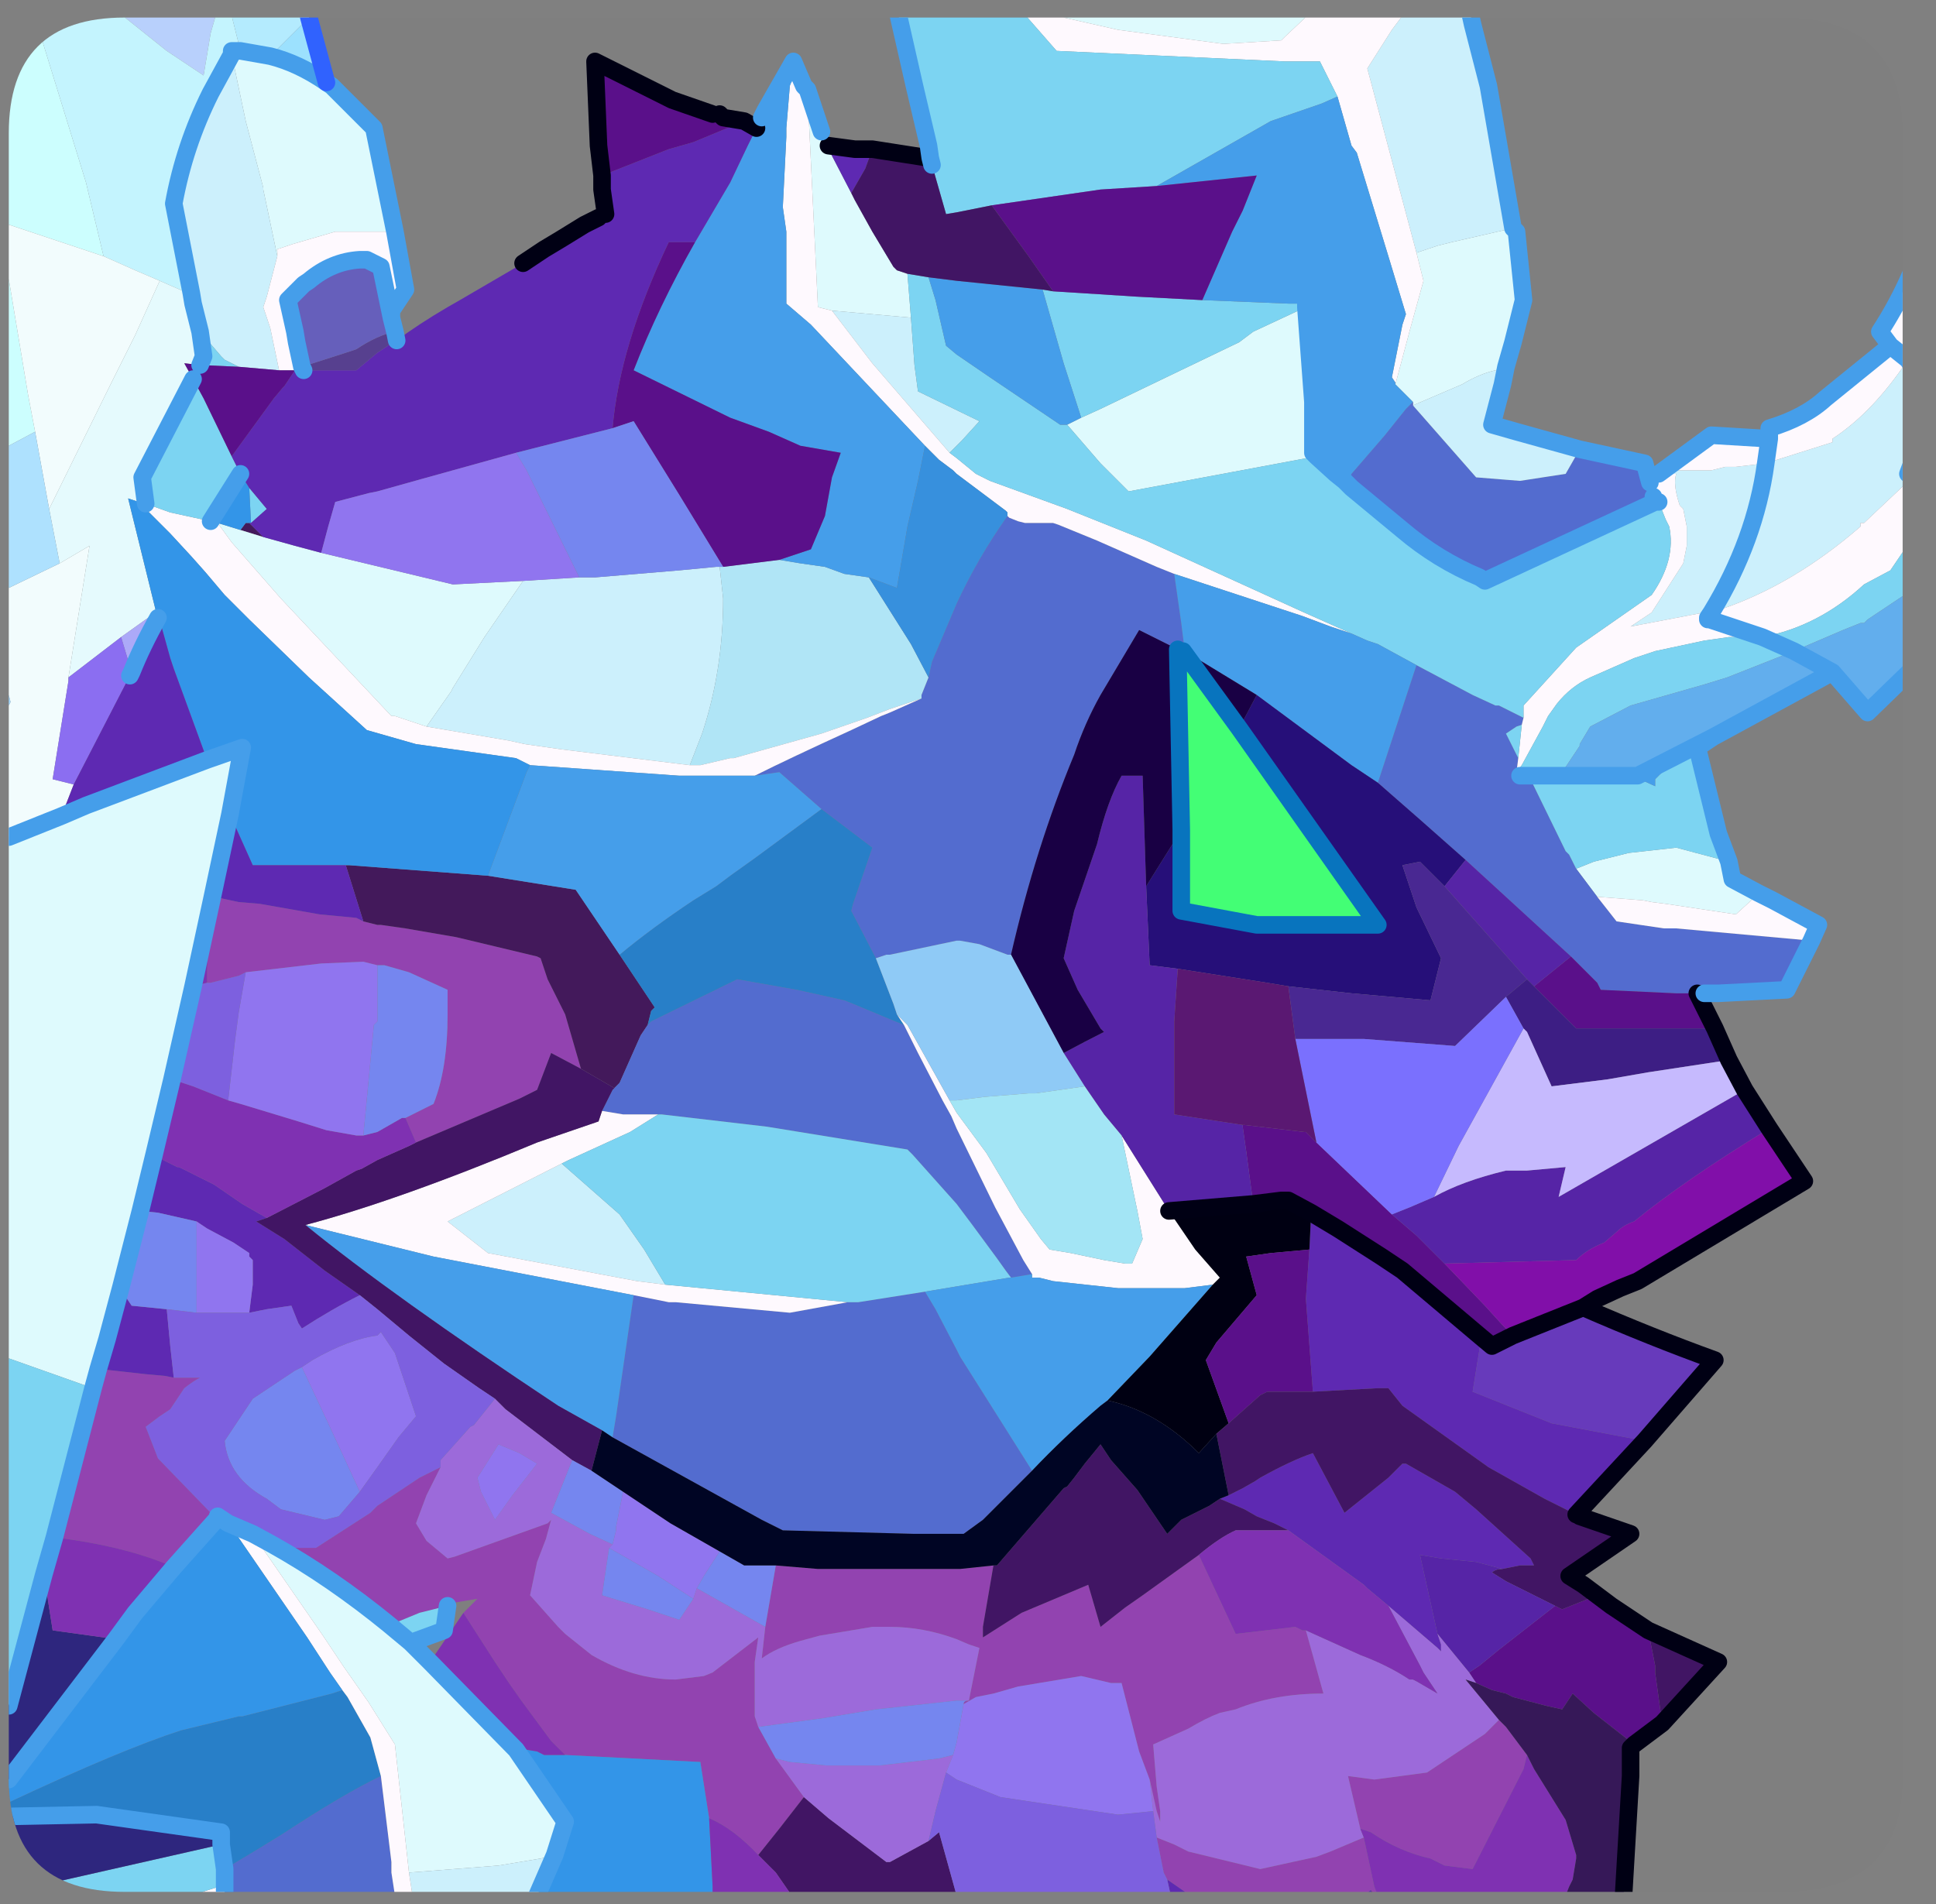 <?xml version="1.0" encoding="UTF-8" standalone="no"?>
<svg xmlns:ffdec="https://www.free-decompiler.com/flash" xmlns:xlink="http://www.w3.org/1999/xlink" ffdec:objectType="frame" height="54.25px" width="55.15px" xmlns="http://www.w3.org/2000/svg">
  <rect width="100%" height="100%" fill="#808080" stroke="none"/>
  <g transform="matrix(1.0, 0.0, 0.0, 1.0, 0.25, 0.5)">
    <clipPath id="clipPath0" transform="matrix(1.0, 0.0, 0.0, 1.0, 0.0, 0.0)">
      <path d="M50.5 0.0 Q53.95 0.0 53.95 3.3 L53.95 50.15 Q53.95 53.4 50.5 53.4 L3.3 53.4 Q0.0 53.4 0.0 50.15 L0.0 3.3 Q0.0 0.0 3.3 0.0 L50.5 0.0" fill="#000000" fill-rule="evenodd" stroke="none"/>
    </clipPath>
    <g clip-path="url(#clipPath0)">
      <use ffdec:characterId="2" height="54.25" transform="matrix(1.0, 0.0, 0.0, 1.0, -0.25, -0.5)" width="55.15" xlink:href="#shape1"/>
    </g>
    <use ffdec:characterId="3" height="53.4" transform="matrix(1.0, 0.0, 0.0, 1.0, 0.0, 0.0)" width="53.95" xlink:href="#shape2"/>
  </g>
  <defs>
    <g id="shape1" transform="matrix(1.0, 0.0, 0.0, 1.0, 0.25, 0.5)">
      <path d="M44.85 36.75 Q46.8 37.6 48.6 38.25 L46.6 40.55 43.95 40.05 41.7 39.15 41.95 37.6 42.25 37.85 42.85 37.55 44.85 36.75" fill="#673abc" fill-rule="evenodd" stroke="none"/>
      <path d="M39.0 53.5 L38.9 53.5 38.8 53.35 38.6 53.5 33.65 53.5 33.0 53.05 32.9 52.85 32.8 52.35 32.7 51.85 33.2 52.05 33.6 52.25 35.65 52.75 37.25 52.4 37.65 52.25 38.6 51.85 38.9 53.25 39.0 53.5 M38.5 51.6 L38.15 50.1 38.9 50.2 40.4 50.0 42.05 48.9 42.45 48.5 42.65 48.7 43.25 49.5 43.15 49.9 41.7 52.75 40.9 52.65 40.5 52.45 Q39.6 52.25 38.8 51.7 L38.5 51.6 M16.3 29.95 L15.45 29.5 15.05 30.55 14.55 30.8 11.6 32.05 11.3 31.35 12.1 30.95 Q12.5 29.95 12.5 28.4 L12.5 28.2 12.5 27.7 11.4 27.2 10.7 27.0 10.5 27.0 10.1 26.9 8.9 26.95 6.75 27.2 6.55 27.3 5.75 27.5 5.65 27.5 5.65 27.1 5.75 25.45 5.8 25.4 5.85 25.05 6.55 25.2 7.15 25.25 8.85 25.55 9.9 25.65 10.1 25.75 10.5 25.85 10.6 25.85 11.3 25.95 12.75 26.2 15.05 26.75 15.15 26.8 15.35 27.4 15.85 28.4 16.3 29.95 M2.55 38.5 L3.9 38.65 4.45 38.7 4.7 38.75 5.45 38.75 Q5.25 38.85 5.0 39.05 L4.8 39.35 4.6 39.65 4.3 39.85 3.9 40.15 4.25 41.05 5.75 42.6 5.95 42.75 4.7 44.15 Q3.35 43.55 1.3 43.3 L2.4 39.05 2.55 38.5 M7.5 43.5 L7.95 43.6 8.45 43.6 8.75 43.6 10.3 42.6 10.5 42.4 11.7 41.6 12.3 41.3 11.9 42.1 11.6 42.9 11.9 43.4 12.5 43.9 12.7 43.85 15.35 42.9 15.45 42.8 15.3 43.35 15.05 44.0 14.85 44.95 15.65 45.85 15.85 46.05 16.6 46.65 Q17.8 47.35 19.0 47.35 L19.8 47.25 20.05 47.15 21.35 46.15 21.25 46.85 21.25 47.85 21.25 47.95 21.25 48.2 21.25 48.4 21.35 48.7 21.85 49.6 22.65 50.7 21.95 51.6 21.35 52.35 Q20.65 51.6 19.95 51.3 L19.7 49.7 15.85 49.5 15.45 49.1 14.6 47.95 14.25 47.45 13.85 46.85 12.95 45.45 13.35 45.05 12.75 45.15 12.5 45.25 11.7 45.45 10.85 45.8 Q9.2 44.45 7.5 43.5 M27.35 47.95 L27.65 46.45 27.35 46.35 27.0 46.2 Q26.05 45.85 25.1 45.85 L24.6 45.85 23.1 46.1 22.55 46.25 Q21.85 46.45 21.45 46.75 L21.55 45.85 21.85 44.1 23.05 44.2 24.6 44.2 27.0 44.2 27.1 44.2 28.05 44.1 27.75 45.85 27.75 46.15 28.85 45.45 30.75 44.65 31.1 45.85 31.8 45.3 32.3 44.95 33.9 43.8 34.95 46.05 36.65 45.85 36.85 45.95 36.95 45.95 37.45 47.75 Q36.05 47.75 34.95 48.2 L34.5 48.3 Q34.1 48.45 33.6 48.75 L32.6 49.2 32.7 50.4 32.8 51.1 32.8 51.4 32.7 51.1 32.5 50.2 32.2 49.4 31.7 47.45 31.4 47.45 30.55 47.25 28.75 47.55 28.05 47.75 27.55 47.85 27.2 48.05 Q27.2 47.95 27.35 47.95" fill="#9343b1" fill-rule="evenodd" stroke="none"/>
      <path d="M38.9 53.5 L38.85 53.5 38.8 53.35 38.9 53.5 M17.4 26.7 L18.4 28.2 18.3 28.3 18.2 28.7 18.0 29.0 17.4 30.35 17.25 30.5 16.3 29.95 15.85 28.4 15.35 27.4 15.15 26.8 15.05 26.75 12.75 26.2 11.3 25.95 10.6 25.85 10.5 25.85 10.1 25.75 9.6 24.15 9.7 24.15 13.65 24.45 16.15 24.85 17.4 26.7 M6.85 14.4 L6.9 14.45 7.25 14.8 6.6 14.6 6.75 14.4 6.85 14.4 M14.45 49.35 L14.4 49.3 14.45 49.3 14.45 49.35" fill="#43195b" fill-rule="evenodd" stroke="none"/>
      <path d="M9.05 1.85 L9.2 1.95 10.4 3.15 11.0 6.1 10.0 6.1 9.3 6.1 8.1 6.45 7.65 6.6 7.65 6.8 7.25 4.9 7.25 4.85 6.75 2.95 6.35 1.05 6.35 0.95 6.6 0.95 7.45 1.1 Q8.25 1.3 9.05 1.85 M22.75 2.05 L23.15 3.25 23.3 3.65 24.0 5.0 24.1 5.2 24.6 6.1 25.2 7.1 25.3 7.2 25.6 7.3 25.7 8.55 23.45 8.35 23.05 8.25 22.75 2.05 M29.8 -0.25 L37.2 -0.25 36.35 0.55 36.25 0.65 34.6 0.75 31.6 0.35 30.05 0.0 29.8 -0.25 M42.85 6.0 L42.95 6.1 43.15 8.05 42.85 9.25 42.65 9.95 42.35 10.05 Q41.9 10.15 41.4 10.45 L40.0 11.05 40.0 10.95 39.5 10.45 39.9 8.95 40.3 7.5 40.1 6.7 40.7 6.5 41.1 6.4 42.85 6.0 M49.0 24.05 L49.1 24.55 49.85 24.95 49.75 25.05 49.2 25.55 47.2 25.25 46.8 25.2 46.55 25.15 45.25 25.05 44.65 24.25 45.15 24.05 46.15 23.8 47.5 23.65 49.0 24.05 M0.0 38.2 L0.0 23.35 1.5 22.75 2.2 22.45 5.65 21.15 6.65 20.8 6.3 22.7 5.8 25.05 5.25 27.6 4.65 30.25 4.15 32.35 3.75 34.0 3.2 36.15 2.8 37.65 2.55 38.5 2.4 39.05 0.0 38.2 M30.55 11.4 L31.1 11.15 35.05 9.25 35.45 8.95 36.95 8.25 37.15 10.95 37.15 12.2 37.15 12.4 37.25 12.5 35.65 12.8 31.9 13.5 31.6 13.2 31.35 12.95 31.1 12.7 30.15 11.6 30.55 11.4 M14.65 16.05 L13.55 17.65 12.65 19.1 12.6 19.2 11.9 20.2 11.0 19.9 10.9 19.9 7.75 16.55 6.35 14.95 5.95 14.4 6.6 14.6 7.25 14.8 8.15 15.05 8.9 15.25 12.65 16.15 14.65 16.05 M6.95 43.2 L7.5 43.5 Q9.2 44.45 10.85 45.8 L11.45 46.3 12.0 46.85 14.4 49.3 14.45 49.35 15.85 51.4 15.55 52.35 15.15 52.45 13.95 52.65 11.4 52.85 11.0 49.2 10.25 48.0 9.55 47.0 8.95 46.1 7.05 43.35 6.95 43.2" fill="#dffbfe" fill-rule="evenodd" stroke="none"/>
      <path d="M44.75 12.3 L46.6 12.7 46.75 13.25 46.6 13.4 46.85 13.65 46.9 13.8 42.05 16.05 41.9 15.95 Q40.7 15.45 39.7 14.6 L38.25 13.4 38.05 13.2 38.2 13.1 38.25 13.0 39.2 11.9 39.6 11.4 39.8 11.15 40.0 10.95 40.0 11.05 41.8 13.1 43.05 13.2 44.35 13.0 44.75 12.3 M51.35 26.3 L50.75 27.5 50.65 27.7 48.7 27.8 48.3 27.8 48.1 27.8 47.5 27.8 45.35 27.7 45.25 27.5 44.5 26.75 41.5 24.0 40.2 22.85 39.0 21.8 40.1 18.45 41.7 19.3 42.35 19.6 42.45 19.6 42.85 19.8 43.15 19.95 43.1 20.15 42.95 20.2 42.65 20.4 43.0 21.1 42.95 21.5 43.05 21.6 43.3 21.6 44.35 23.75 44.45 23.85 44.65 24.25 45.25 25.05 45.8 25.75 47.15 25.95 47.5 25.95 51.35 26.3 M11.0 53.5 L6.15 53.5 6.15 53.2 6.15 52.75 7.15 52.15 7.8 51.75 Q9.55 50.6 10.6 50.1 L10.9 52.55 10.9 52.85 11.0 53.5 M28.45 14.2 L28.5 14.25 28.75 14.35 28.95 14.4 29.75 14.4 29.9 14.45 31.0 14.9 32.7 15.65 33.2 15.85 33.4 17.25 33.5 18.05 33.45 18.05 33.3 18.0 32.2 17.45 31.1 19.3 Q30.65 20.1 30.35 21.0 29.25 23.65 28.55 26.7 L28.45 26.7 27.65 26.4 27.1 26.3 27.0 26.3 25.1 26.7 25.0 26.7 24.7 26.8 24.0 25.45 24.05 25.25 24.6 23.65 23.15 22.55 21.95 21.5 21.25 21.6 Q22.25 21.1 24.0 20.3 L24.85 19.9 25.1 19.8 26.0 19.4 26.0 19.3 26.2 18.8 26.3 18.35 27.0 16.7 Q27.6 15.4 28.45 14.2 M18.2 28.7 L18.3 28.6 20.75 27.4 22.45 27.7 23.8 28.0 24.05 28.1 25.25 28.6 25.5 28.7 25.9 29.5 26.6 30.85 26.85 31.3 27.0 31.65 28.1 33.9 28.9 35.4 29.15 35.8 28.55 35.9 28.4 35.7 28.15 35.35 27.45 34.4 27.0 33.8 25.75 32.4 25.6 32.25 21.6 31.6 18.6 31.25 18.5 31.25 17.5 31.25 16.9 31.15 17.2 30.55 17.25 30.5 17.4 30.35 18.0 29.0 18.2 28.7 M17.8 36.4 L18.8 36.6 19.0 36.6 22.25 36.9 23.9 36.6 24.2 36.6 26.1 36.3 26.4 36.8 27.0 37.95 27.1 38.15 29.15 41.4 27.75 42.8 27.2 43.2 27.0 43.2 25.8 43.2 22.05 43.1 21.45 42.8 17.2 40.45 17.3 39.85 17.8 36.4" fill="#536cd0" fill-rule="evenodd" stroke="none"/>
      <path d="M39.85 -0.25 L41.6 -0.25 41.7 0.2 42.15 1.95 42.85 6.0 41.1 6.4 40.7 6.5 40.1 6.7 38.7 1.45 39.4 0.35 39.85 -0.25 M42.65 9.95 L42.55 10.45 42.25 11.6 42.95 11.8 44.75 12.3 44.35 13.0 43.05 13.2 41.8 13.1 40.0 11.05 41.4 10.45 Q41.9 10.15 42.35 10.05 L42.65 9.95 M54.65 8.55 L54.65 12.65 54.65 12.7 52.85 14.4 52.75 14.4 52.75 14.5 Q50.85 16.15 48.8 16.85 L48.5 16.95 48.35 16.95 48.3 16.95 46.2 17.35 46.8 16.95 47.7 15.55 47.8 15.05 47.8 14.5 47.7 14.0 47.6 13.9 Q47.4 13.3 47.5 13.0 L47.2 13.0 47.6 12.6 47.5 12.9 48.5 12.9 48.9 12.8 49.2 12.8 50.05 12.7 Q49.75 14.9 48.5 16.95 49.75 14.9 50.05 12.7 L51.95 12.1 51.95 12.0 Q53.1 11.25 54.1 9.75 L54.1 9.65 54.65 8.55 M15.05 53.5 L11.5 53.5 11.4 52.85 13.95 52.65 15.15 52.45 15.55 52.35 15.05 53.5 M54.65 12.65 Q54.4 12.8 54.1 13.0 54.9 10.95 54.1 9.75 54.9 10.95 54.1 13.0 54.4 12.8 54.65 12.65 M26.8 12.4 L24.6 9.85 23.45 8.35 25.7 8.55 25.8 9.9 25.9 10.65 27.65 11.5 27.15 12.05 27.0 12.2 26.8 12.4 M20.25 15.65 L20.35 16.55 Q20.35 18.6 19.75 20.4 L19.4 21.3 15.75 20.85 14.7 20.7 14.25 20.6 11.9 20.2 12.6 19.2 12.65 19.1 13.55 17.65 14.65 16.05 16.25 15.95 16.7 15.95 19.1 15.75 20.15 15.65 20.25 15.65 M6.35 1.05 L6.75 2.95 7.25 4.85 7.25 4.9 7.65 6.8 7.35 7.95 7.25 8.25 7.45 8.85 7.7 10.05 6.55 9.95 6.35 9.85 6.15 9.75 6.05 9.65 5.45 8.95 5.25 8.15 5.2 7.85 4.7 5.3 Q5.0 3.65 5.75 2.15 L6.35 1.05 M18.7 36.1 L17.9 36.0 13.65 35.2 12.5 34.3 15.75 32.65 17.4 34.1 18.1 35.1 18.7 36.1" fill="#cdf1fd" fill-rule="evenodd" stroke="none"/>
      <path d="M0.0 51.25 L0.0 50.85 Q3.2 49.35 4.9 48.8 L6.55 48.4 6.65 48.4 9.2 47.75 9.5 47.65 9.65 47.85 10.3 49.0 10.6 50.1 Q9.55 50.6 7.8 51.75 L7.15 52.15 6.15 52.75 6.05 52.05 6.05 51.7 2.5 51.2 0.0 51.25 M23.15 22.55 L24.6 23.65 24.05 25.25 24.0 25.45 24.7 26.8 25.2 28.1 25.3 28.4 25.5 28.7 25.25 28.6 24.05 28.1 23.8 28.0 22.45 27.7 20.75 27.4 18.3 28.6 18.2 28.7 18.3 28.3 18.4 28.2 17.4 26.7 Q18.3 25.95 19.5 25.15 L20.15 24.75 20.55 24.45 21.25 23.95 23.15 22.55" fill="#287fc9" fill-rule="evenodd" stroke="none"/>
      <path d="M20.35 15.65 L21.95 15.45 22.55 15.55 23.25 15.65 23.8 15.85 24.5 15.95 25.7 17.85 26.2 18.8 26.0 19.3 26.0 19.4 25.1 19.7 24.45 19.95 23.15 20.4 20.65 21.1 20.55 21.1 19.7 21.3 19.4 21.3 19.75 20.4 Q20.35 18.6 20.35 16.55 L20.25 15.65 20.35 15.65" fill="#b1e6f7" fill-rule="evenodd" stroke="none"/>
      <path d="M0.0 0.8 L0.0 -0.25 1.0 -0.25 0.75 0.0 0.0 0.8" fill="#efffff" fill-rule="evenodd" stroke="none"/>
      <path d="M0.0 0.8 L0.75 0.0 2.2 4.7 2.7 6.8 0.0 5.9 0.0 0.8 M0.0 12.2 L0.0 7.45 0.05 7.75 0.55 10.75 0.75 11.8 0.0 12.2" fill="#cdffff" fill-rule="evenodd" stroke="none"/>
      <path d="M3.0 -0.25 L5.95 -0.25 5.75 0.45 5.55 1.65 4.5 0.95 3.0 -0.25" fill="#b9d1fd" fill-rule="evenodd" stroke="none"/>
      <path d="M0.75 0.0 L1.0 -0.25 3.0 -0.25 4.5 0.95 5.55 1.65 5.75 0.45 5.95 -0.25 6.3 -0.25 6.6 0.95 6.35 0.95 6.35 1.05 5.75 2.15 Q5.0 3.65 4.7 5.3 L5.2 7.85 5.1 7.85 4.3 7.5 3.6 7.2 2.7 6.8 2.2 4.7 0.75 0.0" fill="#c5f5ff" fill-rule="evenodd" stroke="none"/>
      <path d="M6.3 -0.25 L8.5 -0.25 8.55 0.0 7.45 1.1 6.6 0.95 6.3 -0.25" fill="#b5ecff" fill-rule="evenodd" stroke="none"/>
      <path d="M8.55 0.0 L9.05 1.85 Q8.25 1.3 7.45 1.1 L8.55 0.0" fill="#9de2ff" fill-rule="evenodd" stroke="none"/>
      <path d="M0.0 23.35 L0.0 19.6 0.05 19.5 0.0 19.3 0.0 16.25 1.45 15.55 2.3 15.05 1.7 18.8 1.7 18.9 1.25 21.7 1.85 21.85 1.5 22.75 0.0 23.35 M0.0 7.45 L0.0 5.9 2.7 6.8 3.6 7.2 4.3 7.5 3.6 9.05 2.9 10.45 1.15 14.0 0.75 11.8 0.55 10.75 0.05 7.75 0.0 7.45" fill="#f3fdfe" fill-rule="evenodd" stroke="none"/>
      <path d="M4.3 7.5 L5.1 7.85 5.2 7.85 5.25 8.15 5.45 8.95 5.55 9.65 5.45 9.9 5.0 9.85 5.25 10.3 3.8 13.1 3.9 13.85 3.7 13.8 3.4 13.7 4.2 16.95 3.9 17.15 3.2 17.65 1.7 18.8 2.3 15.05 1.45 15.55 1.15 14.0 2.9 10.45 3.6 9.05 4.3 7.5" fill="#e6fbfe" fill-rule="evenodd" stroke="none"/>
      <path d="M3.2 17.65 L3.9 17.15 4.2 16.95 4.25 17.1 Q3.8 17.9 3.5 18.65 L3.2 17.65" fill="#adaaf9" fill-rule="evenodd" stroke="none"/>
      <path d="M1.7 18.8 L3.2 17.65 3.5 18.65 3.45 18.75 1.85 21.85 1.25 21.7 1.7 18.9 1.7 18.8" fill="#8c6ef2" fill-rule="evenodd" stroke="none"/>
      <path d="M0.0 19.6 L0.0 19.3 0.05 19.5 0.0 19.6" fill="#a1d8ff" fill-rule="evenodd" stroke="none"/>
      <path d="M0.0 16.25 L0.0 12.2 0.75 11.8 1.15 14.0 1.45 15.55 0.0 16.25" fill="#afe2ff" fill-rule="evenodd" stroke="none"/>
      <path d="M11.0 6.1 L11.3 7.75 10.9 8.35 10.9 8.55 10.6 7.1 10.2 6.9 10.0 6.9 Q9.2 6.95 8.55 7.5 L8.4 7.6 7.95 8.05 8.15 8.95 8.2 9.25 8.35 9.95 8.4 10.05 8.15 10.05 7.7 10.05 7.45 8.85 7.25 8.25 7.35 7.95 7.65 6.8 7.65 6.6 8.1 6.45 9.3 6.1 10.0 6.1 11.0 6.1 M22.35 1.25 L22.65 1.95 22.75 2.05 23.05 8.25 23.45 8.35 24.6 9.85 26.8 12.4 27.0 12.55 27.55 13.0 27.85 13.15 27.95 13.2 29.05 13.6 30.15 14.0 32.4 14.9 36.9 16.95 38.25 17.55 37.65 17.35 36.85 17.05 33.2 15.85 32.7 15.65 31.0 14.9 29.9 14.45 29.75 14.4 28.95 14.4 28.75 14.35 28.5 14.25 28.45 14.2 28.45 14.1 28.4 14.05 27.0 13.0 26.9 12.9 26.5 12.6 26.3 12.4 26.1 12.2 22.85 8.75 22.15 8.15 22.15 6.25 22.15 6.1 22.05 5.4 22.15 3.4 22.15 3.15 22.25 1.95 22.35 1.55 22.35 1.25 M28.8 -0.25 L29.8 -0.25 30.05 0.0 31.6 0.35 34.6 0.75 36.25 0.65 36.35 0.55 37.2 -0.25 39.85 -0.25 39.4 0.35 38.7 1.45 40.1 6.7 40.3 7.5 39.9 8.95 39.5 10.45 39.5 10.4 39.4 10.25 39.45 10.0 39.7 8.75 39.8 8.45 39.3 6.8 38.4 3.85 38.25 3.65 37.85 2.25 37.35 1.25 36.35 1.25 29.85 0.95 28.8 -0.25 M46.75 13.25 L47.0 13.0 48.5 11.9 50.15 12.0 50.15 11.7 Q51.15 11.4 51.75 10.85 L53.6 9.35 53.3 8.95 Q54.15 7.65 54.65 6.05 L54.65 8.55 54.1 9.65 54.1 9.75 53.6 9.35 54.1 9.75 Q53.1 11.25 51.95 12.0 L51.95 12.1 50.05 12.7 49.2 12.8 48.9 12.8 48.5 12.9 47.5 12.9 47.6 12.6 47.0 13.0 47.2 13.0 47.5 13.0 Q47.4 13.3 47.6 13.9 L47.7 14.0 47.8 14.5 47.8 15.05 47.7 15.55 46.8 16.95 46.2 17.35 48.3 16.95 48.35 16.95 48.5 16.95 48.4 17.1 48.4 17.15 48.45 17.15 49.95 17.65 48.45 17.15 48.4 17.15 48.4 17.1 48.5 16.95 48.8 16.85 Q50.85 16.15 52.75 14.5 L52.75 14.4 52.85 14.4 54.65 12.7 54.65 14.2 53.6 15.75 52.85 16.15 Q51.55 17.35 49.95 17.65 L49.0 17.65 48.65 17.7 48.3 17.75 46.9 18.05 46.3 18.25 45.05 18.8 Q44.5 19.05 44.1 19.55 L43.85 19.9 43.7 20.2 43.1 21.3 42.95 21.5 43.0 21.1 43.1 20.15 43.15 19.95 43.15 19.6 44.65 17.95 46.8 16.45 Q47.5 15.45 47.3 14.5 L47.2 14.3 47.0 13.8 46.85 13.65 46.6 13.4 46.75 13.25 M49.85 24.95 L50.25 25.15 51.55 25.85 51.35 26.3 47.5 25.95 47.15 25.95 45.8 25.75 45.25 25.05 46.55 25.15 46.8 25.2 47.2 25.25 49.2 25.55 49.75 25.05 49.85 24.95 M11.5 53.5 L11.0 53.5 10.9 52.85 10.9 52.55 10.6 50.1 10.3 49.0 9.65 47.85 9.5 47.65 9.15 47.15 8.5 46.15 6.3 42.95 6.25 42.9 6.95 43.2 7.05 43.35 8.95 46.1 9.55 47.0 10.25 48.0 11.0 49.2 11.4 52.85 11.5 53.5 M6.15 53.5 L5.2 53.5 6.15 53.2 6.15 53.5 M50.15 12.0 L50.05 12.7 50.15 12.0 M11.9 20.2 L14.25 20.6 14.7 20.7 15.75 20.85 19.4 21.3 19.7 21.3 20.55 21.1 20.65 21.1 23.15 20.4 24.45 19.95 25.1 19.7 26.0 19.4 25.1 19.8 24.85 19.9 24.0 20.3 Q22.25 21.1 21.25 21.6 L20.05 21.6 19.1 21.6 14.85 21.3 14.45 21.1 11.6 20.7 10.2 20.3 8.55 18.8 6.85 17.15 6.15 16.45 5.6 15.8 5.2 15.35 4.6 14.7 3.95 14.05 3.7 13.8 3.9 13.85 4.6 14.1 5.75 14.35 5.95 14.4 6.35 14.95 7.75 16.55 10.9 19.9 11.0 19.9 11.9 20.2 M25.5 28.7 L25.3 28.4 25.6 28.7 26.8 30.85 27.0 31.2 27.85 32.35 28.8 33.95 29.4 34.8 29.65 35.1 30.25 35.2 31.2 35.4 31.8 35.5 32.0 35.5 32.3 34.8 32.15 34.0 31.7 31.85 33.05 34.0 33.8 35.1 34.5 35.9 34.3 36.1 33.5 36.2 31.6 36.2 29.75 36.0 29.35 35.9 29.3 35.9 29.15 35.9 29.15 35.8 28.9 35.4 28.1 33.9 27.0 31.65 26.85 31.3 26.6 30.85 25.9 29.5 25.5 28.7 M8.45 34.4 Q11.1 33.7 15.05 32.05 L16.8 31.45 16.9 31.15 17.5 31.25 18.5 31.25 17.7 31.75 15.95 32.55 15.75 32.65 12.5 34.3 13.65 35.2 17.9 36.0 18.7 36.1 23.9 36.6 22.25 36.9 19.0 36.6 18.8 36.6 17.8 36.4 12.1 35.3 8.45 34.4" fill="#fffaff" fill-rule="evenodd" stroke="none"/>
      <path d="M11.0 8.95 L11.05 9.2 10.8 9.35 10.5 9.55 9.9 10.05 8.4 10.05 8.35 9.95 9.6 9.55 9.9 9.45 Q10.5 9.05 11.0 8.95" fill="#574090" fill-rule="evenodd" stroke="none"/>
      <path d="M10.9 8.55 L11.0 8.95 Q10.5 9.05 9.9 9.45 L9.6 9.55 8.35 9.95 8.2 9.25 8.15 8.95 7.95 8.05 8.4 7.6 8.55 7.5 Q9.2 6.95 10.0 6.9 L10.2 6.9 10.6 7.1 10.9 8.55" fill="#665fbc" fill-rule="evenodd" stroke="none"/>
      <path d="M26.25 4.0 L26.2 3.65 25.8 1.95 25.3 -0.25 28.8 -0.25 29.85 0.95 36.35 1.25 37.35 1.25 37.85 2.25 37.4 2.45 35.95 2.95 32.7 4.8 31.1 4.9 28.0 5.35 27.0 5.55 26.7 5.6 26.3 4.2 26.25 4.0 M54.65 14.2 L54.65 16.0 54.6 16.05 52.95 17.15 52.85 17.25 52.75 17.25 52.25 17.45 50.85 18.05 48.95 18.8 48.3 19.0 46.2 19.6 45.05 20.2 44.75 20.7 44.75 20.75 44.25 21.5 44.25 21.6 43.3 21.6 44.25 21.6 46.25 21.6 46.9 21.9 46.9 21.7 47.5 21.1 48.1 20.8 48.7 23.25 49.0 24.05 47.5 23.65 46.15 23.8 45.15 24.05 44.65 24.25 44.45 23.85 44.35 23.75 43.3 21.6 43.05 21.6 42.95 21.5 43.1 21.3 43.7 20.2 43.85 19.9 44.1 19.55 Q44.5 19.05 45.05 18.8 L46.3 18.25 46.9 18.05 48.3 17.75 48.65 17.7 49.0 17.65 49.95 17.65 50.85 18.05 49.95 17.65 Q51.55 17.35 52.85 16.15 L53.6 15.75 54.65 14.2 M5.2 53.5 L0.0 53.5 0.0 53.45 0.75 53.25 6.05 52.05 6.15 52.75 6.15 53.2 5.2 53.5 M0.0 48.1 L0.0 38.2 2.4 39.05 1.3 43.3 1.0 44.35 0.0 48.1 M46.9 13.8 L47.0 13.8 47.2 14.3 47.3 14.5 Q47.5 15.45 46.8 16.45 L44.65 17.95 43.15 19.6 43.15 19.95 42.85 19.8 42.45 19.6 42.35 19.6 41.7 19.3 40.1 18.45 39.0 17.85 38.7 17.75 38.25 17.55 36.9 16.95 32.4 14.9 30.15 14.0 29.05 13.6 27.95 13.2 27.85 13.15 27.55 13.0 27.0 12.55 26.8 12.4 27.0 12.2 27.15 12.05 27.65 11.5 25.9 10.65 25.8 9.9 25.7 8.55 25.6 7.3 26.2 7.4 26.4 8.05 26.7 9.35 27.0 9.6 27.95 10.25 29.95 11.6 30.15 11.6 31.1 12.7 31.35 12.95 31.6 13.2 31.9 13.5 35.65 12.8 37.25 12.5 37.8 13.0 38.05 13.2 38.25 13.4 39.7 14.6 Q40.7 15.45 41.9 15.95 L42.05 16.05 46.9 13.8 M43.1 20.15 L43.0 21.1 42.65 20.4 42.95 20.2 43.1 20.15 M29.75 7.8 L30.55 7.85 32.1 7.95 34.0 8.05 36.45 8.15 36.95 8.15 36.95 8.25 35.45 8.95 35.05 9.25 31.1 11.15 30.55 11.4 30.05 9.85 29.45 7.75 29.75 7.8 M5.45 8.95 L6.05 9.65 6.15 9.75 6.35 9.85 6.55 9.95 5.45 9.9 5.55 9.65 5.45 8.95 M3.9 13.85 L3.8 13.1 5.25 10.3 5.55 10.85 6.35 12.5 6.6 13.0 5.75 14.35 4.6 14.1 3.9 13.85 M6.85 13.4 L7.35 14.0 6.9 14.4 6.85 13.4 M15.75 32.65 L15.95 32.55 17.7 31.75 18.5 31.25 18.6 31.25 21.6 31.6 25.6 32.25 25.75 32.4 27.0 33.8 27.45 34.4 28.15 35.35 28.4 35.7 28.55 35.9 28.5 35.9 27.0 36.15 26.1 36.3 24.2 36.6 23.9 36.6 18.7 36.1 18.1 35.1 17.4 34.1 15.75 32.65 M11.45 46.3 L10.85 45.8 11.7 45.45 12.5 45.25 12.4 45.95 11.45 46.3" fill="#7cd5f3" fill-rule="evenodd" stroke="none"/>
      <path d="M21.3 3.15 L21.45 2.85 21.55 2.65 21.95 1.95 22.35 1.25 22.35 1.55 22.25 1.95 22.15 3.15 22.15 3.4 22.05 5.4 22.15 6.1 22.15 6.25 22.15 8.15 22.85 8.75 26.1 12.2 25.9 13.2 25.6 14.5 25.3 16.25 24.5 15.95 23.8 15.85 23.25 15.65 22.55 15.55 21.95 15.45 22.85 15.15 23.25 14.2 23.45 13.1 23.7 12.4 22.55 12.2 21.65 11.8 20.55 11.4 17.8 10.05 Q18.5 8.25 19.55 6.4 L20.55 4.7 21.05 3.65 21.3 3.15 M48.55 20.5 L48.1 20.8 47.5 21.1 46.9 21.7 46.9 21.9 46.25 21.6 46.4 21.6 48.55 20.5 M39.0 21.8 L38.25 21.3 35.55 19.3 33.5 18.05 33.4 17.25 33.2 15.85 36.85 17.05 37.65 17.35 38.25 17.55 38.7 17.75 39.0 17.85 40.1 18.45 39.0 21.8 M32.7 4.8 L35.95 2.95 37.4 2.45 37.85 2.25 38.25 3.65 38.4 3.85 39.3 6.8 39.8 8.45 39.7 8.75 39.45 10.0 39.4 10.25 39.5 10.4 39.5 10.45 40.0 10.95 39.8 11.15 39.6 11.4 39.2 11.9 38.25 13.0 38.2 13.1 38.05 13.2 37.8 13.0 37.25 12.5 37.15 12.4 37.15 12.2 37.15 10.95 36.95 8.25 36.95 8.15 36.45 8.15 34.0 8.05 34.85 6.1 35.15 5.5 35.55 4.5 32.7 4.8 M26.2 7.4 L27.0 7.5 29.45 7.75 30.05 9.85 30.55 11.4 30.15 11.6 29.95 11.6 27.95 10.25 27.0 9.6 26.7 9.35 26.4 8.05 26.2 7.4 M21.25 21.6 L21.95 21.5 23.15 22.55 21.25 23.95 20.55 24.45 20.15 24.75 19.5 25.15 Q18.3 25.95 17.4 26.7 L16.15 24.85 13.65 24.45 14.75 21.5 14.85 21.3 19.1 21.6 20.05 21.6 21.25 21.6 M16.9 40.25 L15.65 39.55 Q10.9 36.4 8.45 34.4 L12.1 35.3 17.8 36.4 17.3 39.85 17.2 40.45 16.9 40.25 M34.3 36.1 L32.5 38.15 31.3 39.4 31.1 39.55 Q30.05 40.45 29.15 41.4 L27.1 38.15 27.0 37.95 26.4 36.8 26.1 36.3 27.0 36.15 28.5 35.9 28.55 35.9 29.15 35.8 29.15 35.9 29.3 35.9 29.35 35.9 29.75 36.0 31.6 36.2 33.5 36.2 34.3 36.1" fill="#459feb" fill-rule="evenodd" stroke="none"/>
      <path d="M40.9 24.75 L40.2 24.05 39.7 24.15 40.1 25.35 40.8 26.8 40.5 28.0 38.25 27.8 36.45 27.6 35.85 27.5 33.3 27.1 32.5 27.0 32.4 24.75 33.4 23.15 33.4 25.45 35.55 25.85 39.0 25.85 35.05 20.25 35.55 19.3 38.25 21.3 39.0 21.8 40.2 22.85 41.5 24.0 40.9 24.75" fill="#260f79" fill-rule="evenodd" stroke="none"/>
      <path d="M0.0 53.45 L0.0 51.25 2.5 51.2 6.05 51.7 6.05 52.05 0.75 53.25 0.0 53.45 M0.0 50.2 L0.0 48.1 1.0 44.35 1.25 45.95 3.05 46.2 0.0 50.2" fill="#2e267e" fill-rule="evenodd" stroke="none"/>
      <path d="M20.05 53.5 L15.05 53.5 15.55 52.35 15.85 51.4 14.45 49.35 14.45 49.3 15.05 49.4 15.25 49.5 15.85 49.5 19.7 49.7 19.95 51.3 20.05 53.25 20.05 53.5 M0.0 50.85 L0.0 50.2 3.05 46.2 3.6 45.45 4.7 44.15 5.95 42.75 5.95 42.7 6.25 42.9 6.3 42.95 8.5 46.15 9.15 47.15 9.5 47.65 9.2 47.75 6.65 48.4 6.55 48.4 4.9 48.8 Q3.2 49.35 0.0 50.85 M4.2 16.95 L3.4 13.7 3.7 13.8 3.95 14.05 4.6 14.7 5.2 15.35 5.6 15.8 6.15 16.45 6.85 17.15 8.55 18.8 10.2 20.3 11.6 20.7 14.45 21.1 14.85 21.3 14.75 21.5 13.65 24.45 9.7 24.15 9.6 24.15 6.95 24.15 6.3 22.7 6.65 20.8 5.65 21.15 4.7 18.55 4.6 18.25 4.35 17.35 3.5 18.65 Q3.8 17.9 4.25 17.1 L4.2 16.95 M6.6 13.0 L6.85 13.4 6.9 14.4 6.85 14.4 6.75 14.4 6.6 14.6 5.95 14.4 5.75 14.35 6.6 13.0" fill="#3396e9" fill-rule="evenodd" stroke="none"/>
      <path d="M11.05 9.2 Q11.65 8.75 12.5 8.25 L12.85 8.05 14.65 7.0 15.25 6.6 15.75 6.3 16.4 5.9 16.8 5.7 17.0 5.6 16.9 4.9 16.9 4.7 16.9 4.5 18.8 3.75 19.5 3.55 20.95 2.95 21.3 3.15 21.05 3.65 20.55 4.7 19.55 6.4 19.0 6.4 18.8 6.4 Q17.4 9.35 17.2 11.7 L14.45 12.4 11.75 13.15 10.5 13.5 10.25 13.55 9.3 13.8 9.1 14.5 8.9 15.25 8.15 15.05 7.25 14.8 6.9 14.45 6.85 14.4 6.9 14.4 7.35 14.0 6.85 13.4 6.6 13.0 6.35 12.5 7.55 10.85 7.8 10.55 7.85 10.5 8.15 10.05 8.4 10.05 9.9 10.05 10.5 9.55 10.8 9.35 11.05 9.2 M23.3 3.65 L23.35 3.65 24.1 3.75 24.6 3.75 24.4 4.3 24.0 5.0 23.3 3.65 M46.6 40.55 L44.65 42.65 43.75 42.2 42.15 41.3 39.7 39.55 39.3 39.05 39.0 39.05 37.15 39.15 36.95 36.5 37.05 35.1 37.1 34.05 37.85 34.5 39.1 35.3 39.7 35.7 41.95 37.6 41.7 39.15 43.95 40.05 46.6 40.55 M38.85 53.5 L38.6 53.5 38.8 53.35 38.85 53.5 M33.65 53.5 L33.1 53.5 33.0 53.05 33.65 53.5 M34.75 42.1 L35.15 41.9 35.5 41.7 35.65 41.6 Q36.55 41.1 37.15 40.9 L38.05 42.6 39.3 41.6 39.7 41.2 39.8 41.2 41.2 42.0 41.8 42.5 43.35 43.9 43.45 44.1 43.2 44.1 43.05 44.1 42.55 44.2 41.8 44.0 40.8 43.9 40.2 43.8 40.7 46.05 40.8 46.35 40.8 46.55 40.7 46.45 39.3 45.25 38.7 44.75 38.6 44.65 36.45 43.1 36.05 42.9 35.55 42.7 35.2 42.5 34.5 42.2 34.75 42.1 M3.5 18.65 L4.35 17.35 4.6 18.25 4.7 18.55 5.65 21.15 2.2 22.45 1.5 22.75 1.85 21.85 3.45 18.75 3.5 18.65 M6.3 22.7 L6.95 24.15 9.6 24.15 10.1 25.75 9.9 25.65 8.85 25.55 7.15 25.25 6.55 25.2 5.85 25.05 5.8 25.05 6.3 22.7 M7.35 34.2 L7.05 34.3 7.85 34.8 9.0 35.7 10.0 36.4 Q9.2 36.8 8.35 37.35 L8.25 37.2 8.05 36.7 7.35 36.8 6.85 36.9 6.95 36.1 6.95 35.4 6.85 35.3 6.85 35.2 6.4 34.9 5.65 34.5 5.35 34.3 4.25 34.05 3.75 34.0 4.15 32.35 4.4 32.55 4.8 32.75 4.85 32.75 5.85 33.25 6.65 33.8 7.35 34.2 M3.2 36.15 L3.3 36.4 3.5 36.7 4.5 36.8 4.6 37.85 4.7 38.75 4.45 38.7 3.9 38.65 2.55 38.5 2.8 37.65 3.2 36.15" fill="#5e29b3" fill-rule="evenodd" stroke="none"/>
      <path d="M33.05 34.0 L35.45 33.8 36.25 33.7 36.45 33.7 37.1 34.05 37.05 35.1 35.95 35.2 35.25 35.3 35.55 36.4 34.4 37.75 34.1 38.25 34.75 40.05 34.4 40.35 33.9 40.9 Q32.7 39.7 31.3 39.4 L32.5 38.15 34.3 36.1 34.5 35.9 33.8 35.1 33.05 34.0" fill="#000012" fill-rule="evenodd" stroke="none"/>
      <path d="M16.9 4.5 L16.8 3.65 16.7 1.25 18.9 2.35 20.05 2.75 20.25 2.75 20.35 2.85 20.95 2.95 19.5 3.55 18.8 3.75 16.9 4.5 M48.1 27.8 L48.6 28.8 47.6 28.8 44.65 28.8 43.45 27.6 44.5 26.75 45.25 27.5 45.35 27.7 47.5 27.8 48.1 27.8 M45.25 44.95 L45.65 45.25 46.7 45.95 46.9 46.95 46.9 47.15 47.1 48.6 46.3 49.2 45.15 48.3 44.55 47.75 44.25 48.2 43.8 48.1 42.85 47.85 42.65 47.75 42.25 47.65 41.8 47.45 41.6 47.15 41.9 46.95 42.45 46.5 44.05 45.25 44.25 45.35 45.25 44.95 M37.25 32.05 L39.4 34.1 40.1 34.7 40.9 35.5 42.05 36.7 42.55 37.25 42.85 37.55 42.25 37.85 41.95 37.6 39.7 35.7 39.1 35.3 37.85 34.5 37.1 34.05 36.45 33.7 36.25 33.7 35.45 33.8 35.25 32.3 35.15 31.6 35.15 31.55 35.2 31.55 36.9 31.75 36.95 31.75 37.15 31.95 37.25 32.05 M28.0 5.35 L31.1 4.9 32.7 4.8 35.55 4.5 35.15 5.5 34.85 6.1 34.0 8.05 32.1 7.95 30.55 7.85 29.75 7.8 29.05 6.8 28.0 5.35 M19.55 6.4 Q18.5 8.25 17.8 10.05 L20.55 11.4 21.65 11.8 22.55 12.2 23.7 12.4 23.45 13.1 23.25 14.2 22.85 15.15 21.95 15.45 20.35 15.65 19.1 13.6 17.8 11.5 17.2 11.7 Q17.4 9.35 18.8 6.4 L19.0 6.4 19.55 6.4 M6.55 9.95 L7.7 10.05 8.15 10.05 7.85 10.5 7.8 10.55 7.55 10.85 6.35 12.5 5.55 10.85 5.25 10.3 5.0 9.85 5.45 9.9 6.55 9.95 M34.75 40.05 L34.1 38.25 34.4 37.75 35.55 36.4 35.25 35.3 35.95 35.2 37.05 35.1 36.95 36.5 37.15 39.15 35.85 39.15 35.65 39.25 34.75 40.05" fill="#5a108b" fill-rule="evenodd" stroke="none"/>
      <path d="M24.6 3.75 L26.2 4.0 26.25 4.0 26.3 4.2 26.7 5.6 27.0 5.55 28.0 5.35 29.05 6.8 29.75 7.8 29.45 7.75 27.0 7.5 26.2 7.4 25.6 7.3 25.3 7.2 25.2 7.1 24.6 6.1 24.1 5.2 24.0 5.0 24.4 4.3 24.6 3.75 M44.65 42.65 L44.75 42.7 46.2 43.2 44.45 44.4 44.85 44.65 45.25 44.95 44.25 45.35 44.05 45.25 42.75 44.6 42.65 44.55 42.25 44.3 Q42.35 44.2 42.55 44.2 L43.05 44.1 43.2 44.1 43.45 44.1 43.35 43.9 41.8 42.5 41.2 42.0 39.8 41.2 39.7 41.2 39.3 41.6 38.05 42.6 37.15 40.9 Q36.55 41.1 35.65 41.6 L35.5 41.7 35.15 41.9 34.75 42.1 34.4 40.35 34.75 40.05 35.65 39.25 35.85 39.15 37.15 39.15 39.0 39.05 39.3 39.05 39.7 39.55 42.15 41.3 43.75 42.2 44.65 42.65 M46.7 45.95 L48.7 46.85 47.1 48.6 46.9 47.15 46.9 46.95 46.7 45.95 M27.0 53.5 L22.3 53.5 21.85 52.85 21.35 52.35 21.95 51.6 22.65 50.7 23.35 51.3 25.0 52.55 25.1 52.55 26.2 51.95 26.5 51.7 27.0 53.5 M34.5 42.2 L35.2 42.5 35.55 42.7 36.05 42.9 36.45 43.1 34.95 43.1 Q34.5 43.3 33.9 43.8 L32.3 44.95 31.8 45.3 31.1 45.85 30.75 44.65 28.85 45.45 27.75 46.15 27.75 45.85 28.05 44.1 28.15 44.1 30.05 41.9 30.15 41.85 30.35 41.6 30.65 41.2 31.1 40.65 31.4 41.1 32.15 41.95 33.0 43.2 33.4 42.8 34.2 42.4 34.5 42.2 M11.6 32.05 L14.55 30.8 15.05 30.55 15.45 29.5 16.3 29.95 17.25 30.5 17.2 30.55 16.9 31.15 16.8 31.45 15.05 32.05 Q11.1 33.7 8.45 34.4 10.9 36.4 15.65 39.55 L16.9 40.25 16.6 41.4 16.05 41.1 14.15 39.65 13.85 39.35 13.4 39.05 12.4 38.35 11.4 37.55 10.5 36.8 10.0 36.4 9.0 35.7 7.85 34.8 7.05 34.3 7.35 34.2 9.0 33.35 9.9 32.85 10.05 32.8 10.5 32.55 11.4 32.15 11.6 32.05" fill="#411564" fill-rule="evenodd" stroke="none"/>
      <path d="M49.45 30.55 L50.15 31.65 Q47.7 33.15 46.3 34.3 46.0 34.4 45.8 34.6 L45.45 34.9 Q44.95 35.1 44.65 35.4 L40.9 35.5 40.1 34.7 39.4 34.1 39.9 33.9 40.6 33.6 Q41.4 33.15 42.65 32.85 L43.25 32.85 44.35 32.75 44.15 33.6 49.45 30.55 M43.45 27.6 L43.25 27.4 40.9 24.75 41.5 24.0 44.5 26.75 43.45 27.6 M32.4 24.75 L32.5 27.0 33.3 27.1 33.2 28.6 33.2 29.0 33.2 31.25 35.15 31.55 35.15 31.6 35.25 32.3 35.45 33.8 33.05 34.0 31.7 31.85 31.2 31.25 30.65 30.45 30.05 29.5 Q30.7 29.15 31.2 28.9 L31.1 28.8 30.45 27.7 30.05 26.8 30.35 25.45 31.0 23.55 Q31.3 22.3 31.7 21.6 L32.3 21.6 32.4 24.75 M40.7 46.05 L40.2 43.8 40.8 43.9 41.8 44.0 42.55 44.2 Q42.35 44.2 42.25 44.3 L42.65 44.55 42.75 44.6 44.05 45.25 42.45 46.5 41.9 46.95 41.6 47.15 40.7 46.05" fill="#5624a7" fill-rule="evenodd" stroke="none"/>
      <path d="M39.3 45.25 L40.7 46.45 40.8 46.55 40.8 46.35 40.7 46.05 41.6 47.15 41.8 47.45 41.5 47.35 42.45 48.5 42.05 48.9 40.4 50.0 38.9 50.2 38.15 50.1 38.5 51.6 38.6 51.85 37.65 52.25 37.25 52.4 35.65 52.75 33.6 52.25 33.2 52.05 32.7 51.85 32.6 51.1 32.5 50.2 32.7 51.1 32.8 51.4 32.8 51.1 32.7 50.4 32.6 49.2 33.6 48.75 Q34.1 48.45 34.5 48.3 L34.95 48.2 Q36.05 47.75 37.45 47.75 L36.95 45.95 38.5 46.65 Q39.3 46.95 39.9 47.35 L40.0 47.35 40.1 47.4 40.7 47.75 40.3 47.15 40.2 46.95 39.3 45.25 M13.85 39.35 L14.15 39.65 16.05 41.1 15.45 42.6 16.55 43.2 17.2 43.5 17.1 43.6 16.9 44.95 18.2 45.35 19.1 45.65 19.5 45.05 19.6 44.75 21.55 45.85 21.45 46.75 Q21.85 46.45 22.55 46.25 L23.1 46.1 24.6 45.85 25.1 45.85 Q26.05 45.85 27.0 46.2 L27.35 46.35 27.65 46.45 27.35 47.95 27.0 47.95 24.7 48.2 23.2 48.45 21.35 48.7 21.25 48.4 21.25 48.2 21.25 47.95 21.25 47.85 21.25 46.85 21.35 46.15 20.05 47.15 19.8 47.25 19.0 47.35 Q17.8 47.35 16.6 46.65 L15.85 46.05 15.65 45.85 14.85 44.95 15.05 44.0 15.3 43.35 15.45 42.8 15.35 42.9 12.7 43.85 12.5 43.9 11.9 43.4 11.6 42.9 11.9 42.1 12.3 41.3 12.3 41.1 13.15 40.15 13.25 40.1 13.85 39.35 M15.05 41.2 L14.55 40.9 13.95 40.65 13.35 41.6 13.45 42.0 13.85 42.8 14.35 42.1 15.05 41.2 M22.65 50.7 L21.85 49.6 22.25 49.7 23.3 49.8 24.6 49.8 24.8 49.8 26.5 49.6 26.9 49.5 26.7 50.0 26.4 51.1 26.2 51.95 25.1 52.55 25.0 52.55 23.35 51.3 22.65 50.7" fill="#9d6adb" fill-rule="evenodd" stroke="none"/>
      <path d="M44.35 53.5 L39.0 53.5 38.9 53.25 38.6 51.85 38.5 51.6 38.8 51.7 Q39.6 52.25 40.5 52.45 L40.9 52.65 41.7 52.75 43.15 49.9 43.25 49.5 43.45 49.9 44.35 51.35 44.65 52.35 44.65 52.45 44.55 53.05 44.45 53.25 44.35 53.5 M22.3 53.5 L20.05 53.5 20.05 53.25 19.95 51.3 Q20.65 51.6 21.35 52.35 L21.85 52.85 22.3 53.5 M36.45 43.1 L38.6 44.65 38.7 44.75 39.3 45.25 40.2 46.95 40.3 47.15 40.7 47.75 40.1 47.4 40.0 47.35 39.9 47.35 Q39.3 46.95 38.5 46.65 L36.95 45.95 36.85 45.95 36.65 45.85 34.95 46.05 33.9 43.8 Q34.5 43.3 34.95 43.1 L36.45 43.1 M5.85 25.05 L5.8 25.4 5.75 25.45 5.65 27.1 5.65 27.5 5.25 27.6 5.8 25.05 5.85 25.05 M11.3 31.35 L11.6 32.05 11.4 32.15 10.5 32.55 10.05 32.8 9.9 32.85 9.0 33.35 7.35 34.2 6.65 33.8 5.85 33.25 4.85 32.75 4.8 32.75 4.4 32.55 4.15 32.35 4.65 30.25 5.25 30.45 5.5 30.55 6.25 30.85 6.6 30.95 8.25 31.45 9.05 31.7 9.9 31.85 10.1 31.85 10.5 31.75 11.2 31.35 11.3 31.35 M4.7 44.15 L3.6 45.45 3.05 46.2 1.25 45.95 1.0 44.35 1.3 43.3 Q3.35 43.55 4.7 44.15 M14.4 49.3 L12.0 46.85 12.95 45.45 13.85 46.85 14.25 47.45 14.6 47.95 15.45 49.1 15.85 49.5 15.25 49.5 15.05 49.4 14.45 49.3 14.4 49.3" fill="#7f31b3" fill-rule="evenodd" stroke="none"/>
      <path d="M46.3 49.2 L46.2 49.3 46.2 50.1 46.0 53.5 44.35 53.5 44.45 53.25 44.55 53.05 44.65 52.45 44.65 52.35 44.35 51.35 43.45 49.9 43.25 49.5 42.65 48.7 42.45 48.5 41.5 47.35 41.8 47.45 42.25 47.65 42.65 47.75 42.85 47.85 43.8 48.1 44.25 48.2 44.55 47.75 45.15 48.3 46.3 49.2" fill="#361858" fill-rule="evenodd" stroke="none"/>
      <path d="M17.2 11.7 L17.8 11.5 19.1 13.6 20.35 15.65 20.25 15.65 20.15 15.65 19.1 15.75 16.7 15.95 16.25 15.95 14.75 12.9 14.45 12.4 17.2 11.7 M10.5 27.0 L10.7 27.0 11.4 27.2 12.5 27.7 12.5 28.2 12.5 28.4 Q12.5 29.95 12.1 30.95 L11.3 31.35 11.2 31.35 10.5 31.75 10.1 31.85 10.4 28.7 10.5 28.6 10.5 27.0 M16.05 41.1 L16.6 41.4 17.5 42.0 17.3 43.0 17.3 43.1 17.2 43.5 16.55 43.2 15.45 42.6 16.05 41.1 M3.75 34.0 L4.25 34.05 5.35 34.3 5.35 35.95 5.35 36.9 4.5 36.8 3.5 36.7 3.3 36.4 3.2 36.15 3.75 34.0 M10.0 42.0 L9.4 42.7 9.0 42.8 7.75 42.5 7.35 42.2 Q6.25 41.6 6.15 40.55 L6.95 39.35 8.15 38.55 8.35 38.45 9.1 40.05 10.0 42.0 M21.35 48.7 L23.2 48.45 24.7 48.2 27.0 47.95 27.35 47.95 Q27.2 47.95 27.2 48.05 L27.0 49.15 26.9 49.5 26.5 49.6 24.8 49.8 24.6 49.8 23.3 49.8 22.25 49.7 21.85 49.6 21.35 48.7 M21.55 45.85 L19.6 44.75 19.8 44.4 20.25 43.7 20.95 44.1 21.85 44.1 21.55 45.85 M19.5 45.05 L19.1 45.65 18.2 45.35 16.9 44.95 17.1 43.6 18.5 44.4 19.5 45.05" fill="#7587f0" fill-rule="evenodd" stroke="none"/>
      <path d="M16.25 15.95 L14.65 16.05 12.65 16.15 8.9 15.25 9.1 14.5 9.3 13.8 10.25 13.55 10.5 13.5 11.75 13.15 14.45 12.4 14.75 12.9 16.25 15.95 M6.75 27.2 L8.9 26.95 10.1 26.9 10.5 27.0 10.5 28.6 10.4 28.7 10.1 31.85 9.9 31.85 9.05 31.7 8.25 31.45 6.6 30.95 6.25 30.85 6.45 29.1 6.55 28.35 6.75 27.2 M5.35 34.3 L5.65 34.5 6.4 34.9 6.85 35.2 6.85 35.3 6.95 35.4 6.95 36.1 6.85 36.9 6.25 36.9 5.35 36.9 5.35 35.95 5.35 34.3 M8.35 38.45 L8.65 38.25 Q9.7 37.65 10.5 37.55 L10.6 37.45 11.0 38.05 11.6 39.85 11.1 40.45 10.5 41.3 10.0 42.0 9.1 40.05 8.35 38.45 M19.6 44.75 L19.5 45.05 18.5 44.4 17.1 43.6 17.2 43.5 17.3 43.1 17.3 43.0 17.5 42.0 18.85 42.9 20.25 43.7 19.8 44.4 19.6 44.75 M15.05 41.2 L14.35 42.1 13.85 42.8 13.45 42.0 13.35 41.6 13.95 40.65 14.55 40.9 15.05 41.2 M26.9 49.5 L27.0 49.15 27.2 48.05 27.55 47.85 28.05 47.75 28.75 47.55 30.55 47.25 31.4 47.45 31.7 47.45 32.2 49.4 32.5 50.2 32.6 51.1 31.6 51.2 28.25 50.7 27.0 50.2 26.7 50.0 26.9 49.5" fill="#9175f0" fill-rule="evenodd" stroke="none"/>
      <path d="M33.1 53.5 L27.0 53.5 26.5 51.7 26.2 51.95 26.4 51.1 26.7 50.0 27.0 50.2 28.25 50.7 31.6 51.2 32.6 51.1 32.7 51.85 32.8 52.35 32.9 52.85 33.0 53.05 33.1 53.5 M5.65 27.5 L5.75 27.5 6.55 27.3 6.75 27.2 6.55 28.35 6.45 29.1 6.25 30.85 5.5 30.55 5.25 30.45 4.65 30.25 5.25 27.6 5.65 27.5 M10.0 36.4 L10.5 36.8 11.4 37.55 12.4 38.35 13.4 39.05 13.85 39.35 13.25 40.1 13.15 40.15 12.3 41.1 12.3 41.3 11.7 41.6 10.5 42.4 10.3 42.6 8.75 43.6 8.45 43.6 7.95 43.6 7.5 43.5 6.95 43.2 6.25 42.9 5.95 42.7 5.95 42.75 5.75 42.6 4.25 41.05 3.9 40.15 4.3 39.85 4.6 39.65 4.8 39.35 5.0 39.05 Q5.25 38.85 5.45 38.75 L4.7 38.75 4.6 37.85 4.5 36.8 5.35 36.9 6.25 36.9 6.85 36.9 7.35 36.8 8.05 36.7 8.25 37.2 8.35 37.35 Q9.2 36.8 10.0 36.4 M10.0 42.0 L10.5 41.3 11.1 40.45 11.6 39.85 11.0 38.05 10.6 37.45 10.5 37.55 Q9.7 37.65 8.65 38.25 L8.35 38.45 8.15 38.55 6.95 39.35 6.15 40.55 Q6.25 41.6 7.35 42.2 L7.75 42.5 9.0 42.8 9.4 42.7 10.0 42.0" fill="#7d60e0" fill-rule="evenodd" stroke="none"/>
      <path d="M34.75 42.1 L34.5 42.2 34.2 42.4 33.4 42.8 33.0 43.2 32.15 41.95 31.4 41.1 31.1 40.65 30.65 41.2 30.35 41.6 30.15 41.85 30.05 41.9 28.15 44.1 28.05 44.1 27.1 44.2 27.0 44.2 24.6 44.2 23.05 44.2 21.85 44.1 20.95 44.1 20.25 43.7 18.85 42.9 17.5 42.0 16.6 41.4 16.9 40.25 17.2 40.45 21.45 42.8 22.05 43.1 25.8 43.2 27.0 43.2 27.2 43.2 27.75 42.8 29.15 41.4 Q30.05 40.45 31.1 39.55 L31.3 39.4 Q32.7 39.7 33.9 40.9 L34.4 40.35 34.75 42.1" fill="#000524" fill-rule="evenodd" stroke="none"/>
      <path d="M43.25 27.4 L42.65 27.9 41.2 29.3 38.6 29.1 36.65 29.1 36.45 27.6 38.25 27.8 40.5 28.0 40.8 26.8 40.1 25.35 39.7 24.15 40.2 24.05 40.9 24.75 43.25 27.4" fill="#492893" fill-rule="evenodd" stroke="none"/>
      <path d="M48.6 28.8 L49.0 29.7 46.7 30.05 45.55 30.25 43.95 30.45 43.25 28.9 43.15 28.8 42.65 27.9 43.25 27.4 43.45 27.6 44.65 28.8 47.6 28.8 48.6 28.8" fill="#3d1e85" fill-rule="evenodd" stroke="none"/>
      <path d="M49.0 29.7 L49.45 30.55 44.15 33.6 44.35 32.75 43.25 32.85 42.65 32.85 Q41.4 33.15 40.6 33.6 L41.3 32.15 43.15 28.8 43.25 28.9 43.95 30.45 45.55 30.25 46.7 30.05 49.0 29.7" fill="#c7bbff" fill-rule="evenodd" stroke="none"/>
      <path d="M50.15 31.65 L51.15 33.15 47.4 35.4 46.4 36.0 45.9 36.2 45.25 36.5 44.85 36.75 42.85 37.55 42.55 37.25 42.05 36.7 40.9 35.5 44.65 35.4 Q44.95 35.1 45.45 34.9 L45.8 34.6 Q46.0 34.4 46.3 34.3 47.7 33.15 50.15 31.65" fill="#820faa" fill-rule="evenodd" stroke="none"/>
      <path d="M42.65 27.9 L43.15 28.8 41.3 32.15 40.6 33.6 39.9 33.9 39.4 34.1 37.25 32.05 36.65 29.1 38.6 29.1 41.2 29.3 42.65 27.9" fill="#7a70ff" fill-rule="evenodd" stroke="none"/>
      <path d="M35.55 19.3 L35.05 20.25 33.45 18.05 33.5 18.05 35.55 19.3 M33.4 23.15 L32.4 24.75 32.3 21.6 31.7 21.6 Q31.3 22.3 31.0 23.55 L30.35 25.45 30.05 26.8 30.45 27.7 31.1 28.8 31.2 28.9 Q30.7 29.15 30.05 29.5 L28.55 26.7 Q29.25 23.65 30.35 21.0 30.65 20.1 31.1 19.3 L32.2 17.45 33.3 18.0 33.4 23.15" fill="#190044" fill-rule="evenodd" stroke="none"/>
      <path d="M33.3 27.1 L35.85 27.5 36.45 27.6 36.65 29.1 37.25 32.05 37.15 31.95 36.95 31.75 36.9 31.75 35.2 31.55 35.15 31.55 33.2 31.25 33.2 29.0 33.2 28.6 33.3 27.1" fill="#5a1872" fill-rule="evenodd" stroke="none"/>
      <path d="M35.05 20.25 L39.0 25.85 35.55 25.85 33.4 25.45 33.4 23.15 33.3 18.0 33.45 18.05 35.05 20.25" fill="#43ff75" fill-rule="evenodd" stroke="none"/>
      <path d="M24.5 15.95 L25.3 16.25 25.6 14.5 25.9 13.2 26.1 12.2 26.3 12.4 26.5 12.6 26.9 12.9 27.0 13.0 28.4 14.05 28.45 14.1 28.45 14.2 Q27.6 15.4 27.0 16.7 L26.3 18.35 26.2 18.8 25.7 17.85 24.5 15.95" fill="#3791de" fill-rule="evenodd" stroke="none"/>
      <path d="M24.7 26.8 L25.0 26.7 25.1 26.7 27.0 26.3 27.1 26.3 27.65 26.4 28.45 26.7 28.55 26.7 30.05 29.5 30.65 30.45 29.25 30.65 29.05 30.65 27.8 30.75 27.0 30.85 26.8 30.85 25.6 28.7 25.3 28.4 25.2 28.1 24.7 26.8" fill="#90cbf7" fill-rule="evenodd" stroke="none"/>
      <path d="M30.65 30.45 L31.2 31.25 31.7 31.85 32.15 34.0 32.3 34.8 32.0 35.5 31.8 35.5 31.2 35.4 30.25 35.2 29.65 35.1 29.4 34.8 28.8 33.95 27.85 32.35 27.0 31.2 26.8 30.85 27.0 30.85 27.8 30.75 29.05 30.65 29.25 30.65 30.65 30.45" fill="#a4e6f6" fill-rule="evenodd" stroke="none"/>
      <path d="M54.65 16.0 L54.65 18.15 52.95 19.8 51.95 18.65 48.55 20.5 46.4 21.6 46.25 21.6 44.25 21.6 44.25 21.5 44.75 20.75 44.75 20.7 45.05 20.2 46.2 19.6 48.3 19.0 48.95 18.8 50.85 18.05 52.25 17.45 52.75 17.25 52.85 17.25 52.95 17.15 54.6 16.05 54.65 16.0 M50.85 18.05 L51.95 18.65 50.85 18.05" fill="#62afee" fill-rule="evenodd" stroke="none"/>
      <path d="M14.65 7.0 L15.25 6.6 15.75 6.3 16.4 5.9 16.8 5.7 M17.0 5.6 L16.9 4.9 16.9 4.7 16.9 4.5 16.8 3.65 16.7 1.25 18.9 2.35 20.05 2.75 M20.25 2.75 L20.35 2.85 20.95 2.95 21.3 3.15 M23.35 3.65 L24.1 3.75 24.6 3.75 26.2 4.0 M48.1 27.8 L48.6 28.8 49.0 29.7 49.45 30.55 50.15 31.65 51.15 33.15 47.4 35.4 46.4 36.0 45.9 36.2 45.25 36.5 44.85 36.75 Q46.8 37.6 48.6 38.25 L46.6 40.55 44.65 42.65 M44.75 42.7 L46.2 43.2 44.45 44.4 44.85 44.65 45.25 44.95 45.65 45.25 46.7 45.95 48.7 46.85 47.1 48.6 46.3 49.2 46.2 49.3 46.2 50.1 46.0 53.5 M42.85 37.55 L44.85 36.75 M42.85 37.55 L42.25 37.85 41.95 37.6 39.7 35.7 39.1 35.3 37.85 34.5 37.1 34.05 36.45 33.7 36.25 33.7 35.45 33.8 33.05 34.0" fill="none" stroke="#000014" stroke-linecap="round" stroke-linejoin="round" stroke-width="0.5"/>
      <path d="M9.05 1.85 L9.2 1.95 10.4 3.15 11.0 6.1 11.3 7.75 10.9 8.35 10.9 8.55 11.0 8.95 11.05 9.2 M21.45 2.85 L21.55 2.65 21.95 1.95 22.35 1.25 22.65 1.95 22.75 2.05 23.15 3.25 M26.25 4.0 L26.2 3.65 25.8 1.95 25.3 -0.25 M41.6 -0.25 L41.7 0.2 42.15 1.95 42.85 6.0 42.95 6.1 43.15 8.05 42.85 9.25 42.65 9.95 42.55 10.45 42.25 11.6 42.95 11.8 44.75 12.3 46.6 12.7 46.75 13.25 M47.0 13.0 L48.5 11.9 50.15 12.0 50.15 11.7 Q51.15 11.4 51.75 10.85 L53.6 9.35 53.3 8.95 Q54.15 7.65 54.65 6.05 M54.65 18.15 L52.95 19.8 51.95 18.65 48.55 20.5 48.1 20.8 48.7 23.25 49.0 24.05 49.1 24.55 49.85 24.95 50.25 25.15 51.55 25.85 51.35 26.3 50.75 27.5 50.65 27.7 48.7 27.8 48.3 27.8 M53.6 9.35 L54.1 9.75 Q54.9 10.95 54.1 13.0 54.4 12.8 54.65 12.65 M48.5 16.95 Q49.75 14.9 50.05 12.7 L50.15 12.0 M46.85 13.65 L46.9 13.8 47.0 13.8 M49.95 17.65 L48.45 17.15 48.4 17.15 48.4 17.1 48.5 16.95 M38.05 13.2 L38.25 13.4 39.7 14.6 Q40.7 15.45 41.9 15.95 L42.05 16.05 46.9 13.8 M43.3 21.6 L44.25 21.6 46.25 21.6 46.4 21.6 48.55 20.5 M50.85 18.05 L49.95 17.65 M43.05 21.6 L43.3 21.6 M51.95 18.65 L50.85 18.05 M36.95 8.25 L36.95 8.15 M36.95 8.25 L37.15 10.95 37.15 12.2 37.15 12.4 37.25 12.5 37.8 13.0 38.05 13.2 M26.3 4.2 L26.25 4.0 M8.35 9.95 L8.2 9.25 8.15 8.95 7.95 8.05 8.4 7.6 8.55 7.5 Q9.2 6.95 10.0 6.9 L10.2 6.9 10.6 7.1 10.9 8.55 M6.6 0.95 L6.35 0.95 6.35 1.05 5.75 2.15 Q5.0 3.65 4.7 5.3 L5.2 7.85 5.25 8.15 5.45 8.95 5.55 9.65 5.45 9.9 M7.45 1.1 L6.6 0.95 M9.05 1.85 Q8.25 1.3 7.45 1.1 M3.9 13.85 L3.8 13.1 5.25 10.3 M8.4 10.05 L8.35 9.95 M5.75 14.35 L6.6 13.0 M3.5 18.65 L3.45 18.75 M1.5 22.75 L2.2 22.45 5.65 21.15 6.65 20.8 6.3 22.7 5.8 25.05 5.25 27.6 4.65 30.25 4.15 32.35 3.75 34.0 3.2 36.15 2.8 37.65 2.55 38.5 2.4 39.05 1.3 43.3 1.0 44.35 0.0 48.1 M0.0 23.35 L1.5 22.75 M3.5 18.65 Q3.8 17.9 4.25 17.1 M6.25 42.9 L6.95 43.2 7.5 43.5 Q9.2 44.45 10.85 45.8 L11.45 46.3 12.0 46.85 14.4 49.3 14.45 49.35 15.85 51.4 15.55 52.35 15.05 53.5 M6.25 42.9 L5.95 42.7 5.95 42.75 4.7 44.15 3.6 45.45 3.05 46.2 0.0 50.2 M12.5 45.25 L12.4 45.95 11.45 46.3 M6.05 52.05 L6.05 51.7 2.5 51.2 0.0 51.25 M6.15 53.2 L6.15 52.75 6.05 52.05 M6.15 53.5 L6.15 53.2" fill="none" stroke="#459feb" stroke-linecap="round" stroke-linejoin="round" stroke-width="0.5"/>
      <path d="M8.5 -0.25 L8.55 0.0 9.05 1.85" fill="none" stroke="#3062ff" stroke-linecap="round" stroke-linejoin="round" stroke-width="0.5"/>
      <path d="M35.05 20.25 L39.0 25.85 35.55 25.85 33.4 25.45 33.4 23.15 33.3 18.0 M35.05 20.25 L33.45 18.05" fill="none" stroke="#0874bf" stroke-linecap="round" stroke-linejoin="round" stroke-width="0.5"/>
    </g>
    <g id="shape2" transform="matrix(1.0, 0.0, 0.0, 1.0, 0.0, 0.0)">
      <path d="M50.5 0.0 Q53.95 0.0 53.95 3.3 L53.95 50.15 Q53.95 53.4 50.5 53.4 L3.3 53.4 Q0.0 53.4 0.0 50.15 L0.0 3.3 Q0.0 0.0 3.3 0.0 L50.5 0.0" fill="#000000" fill-opacity="0.004" fill-rule="evenodd" stroke="none"/>
    </g>
  </defs>
</svg>
